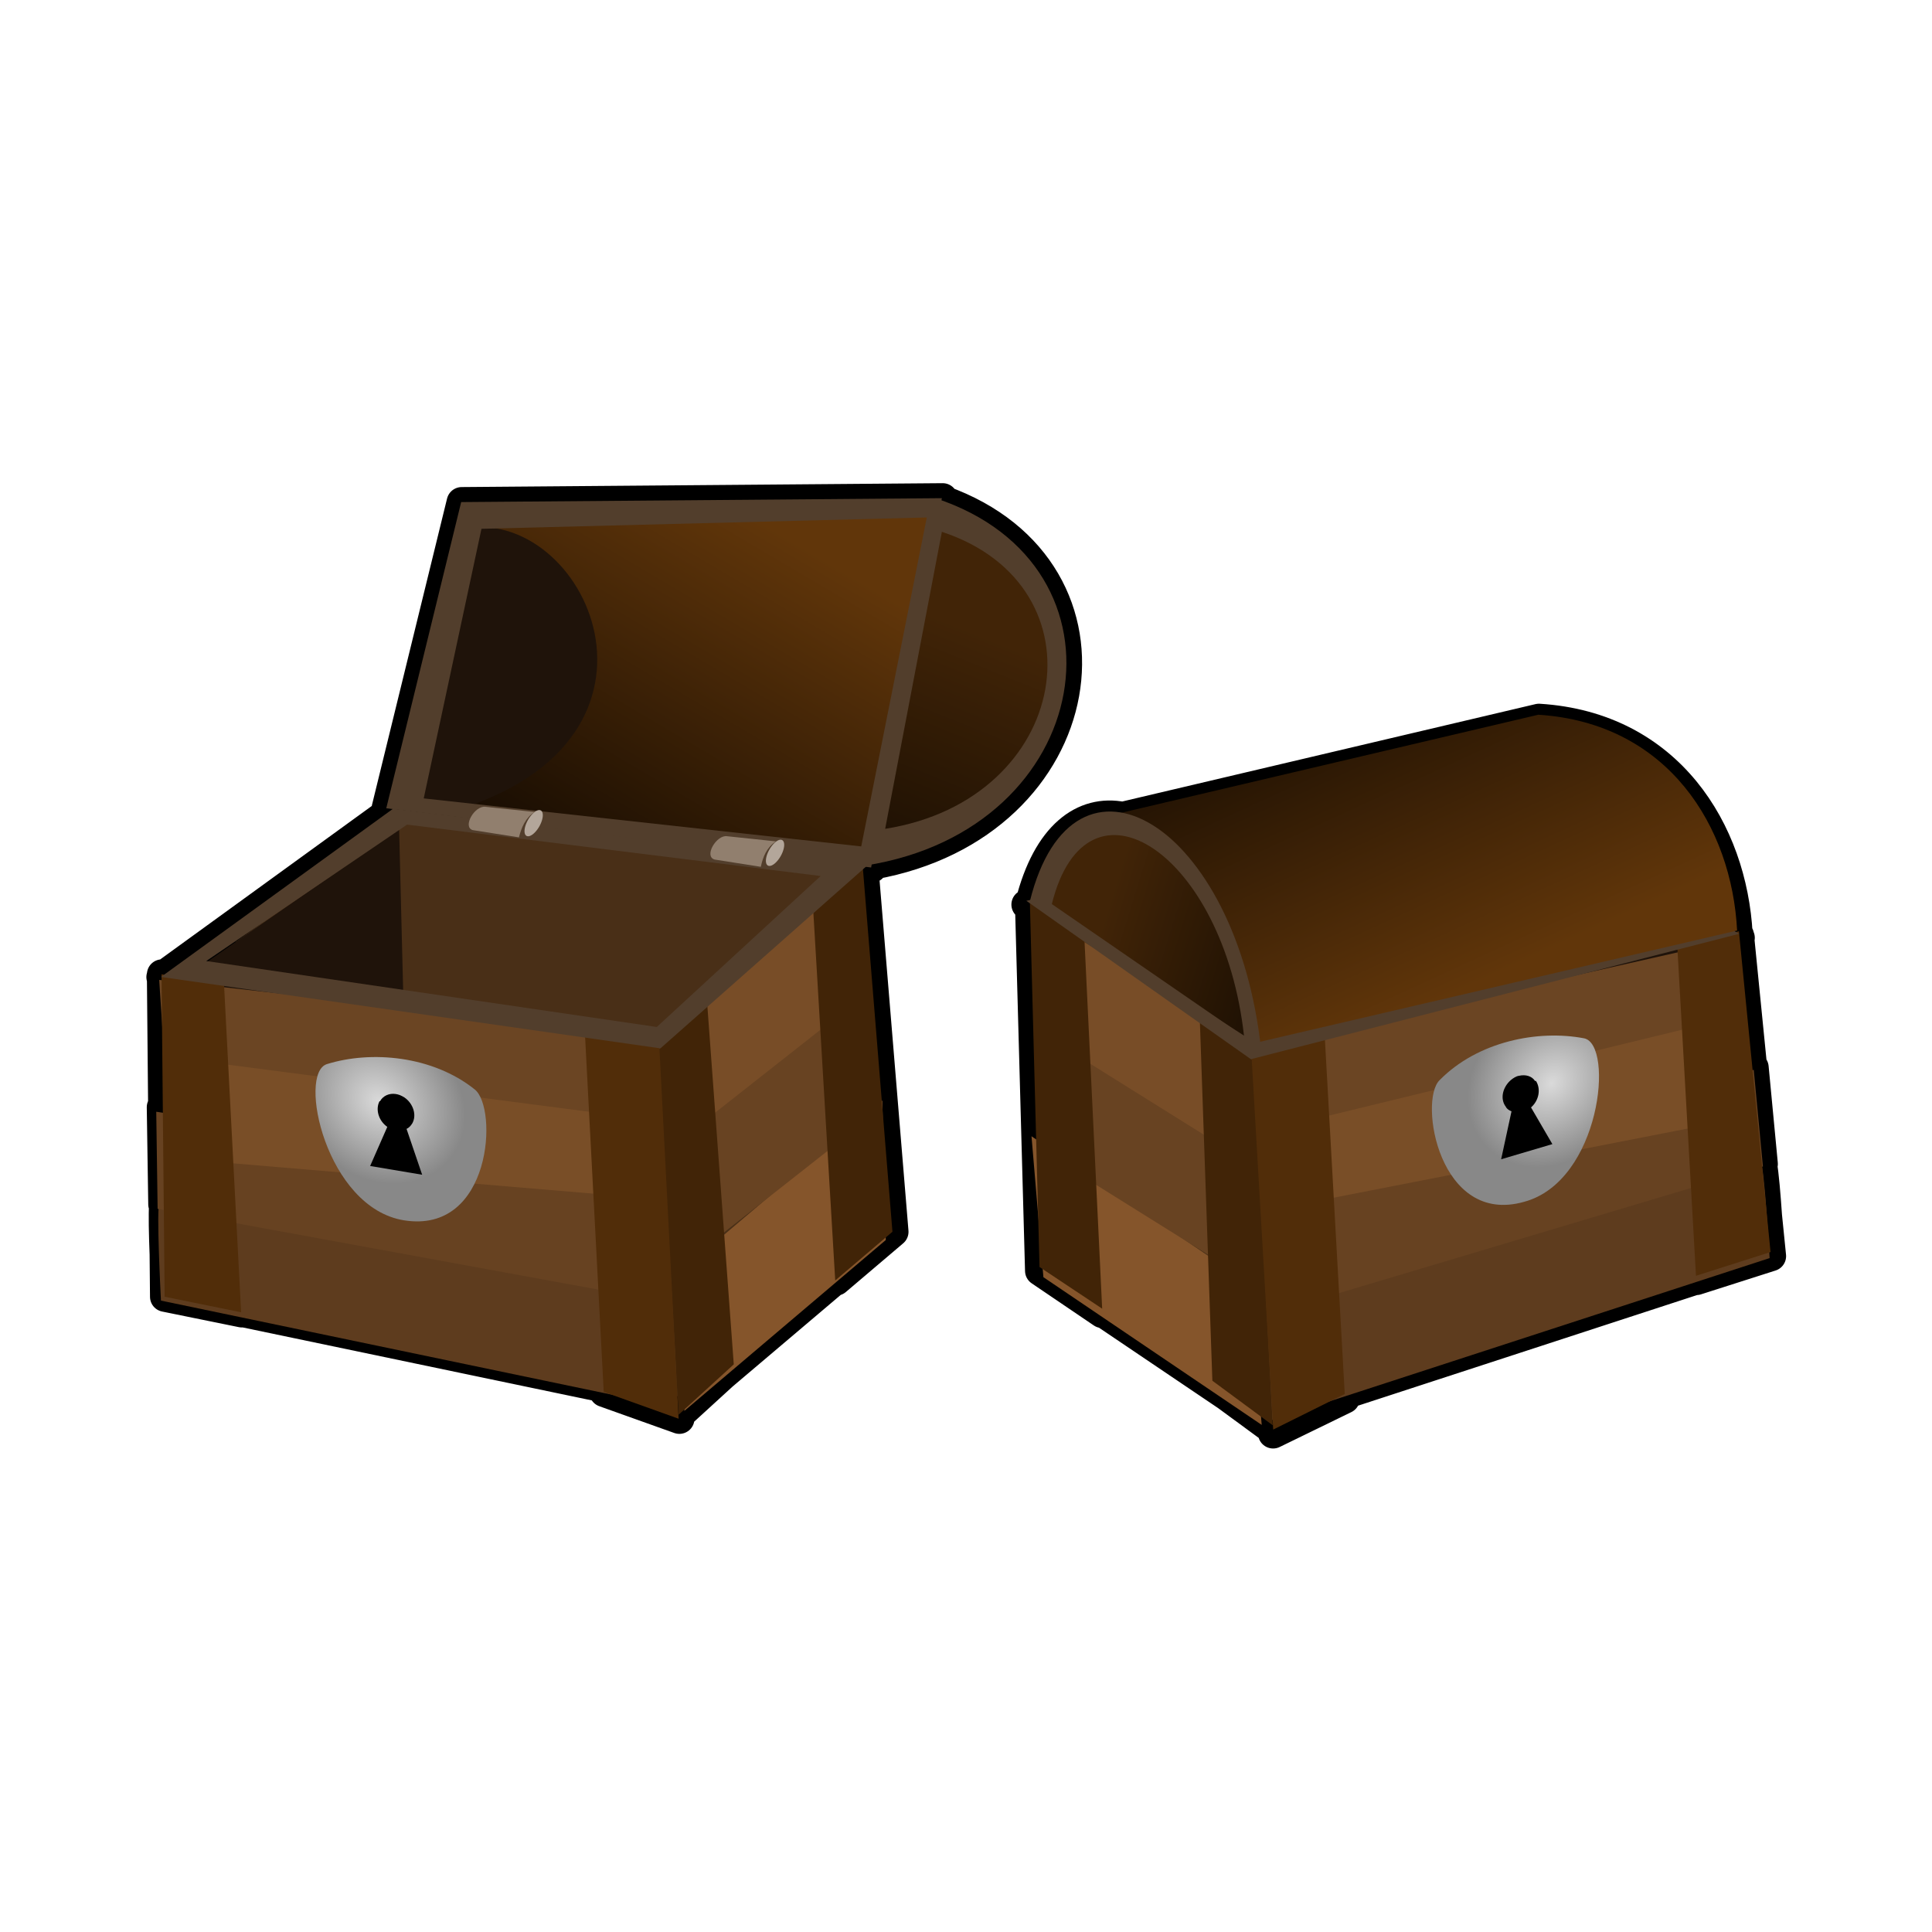 <svg:svg xmlns:dc="http://purl.org/dc/elements/1.1/" xmlns:ns1="http://sodipodi.sourceforge.net/DTD/sodipodi-0.dtd" xmlns:ns2="http://www.inkscape.org/namespaces/inkscape" xmlns:ns3="http://www.w3.org/1999/xlink" xmlns:ns5="http://web.resource.org/cc/" xmlns:rdf="http://www.w3.org/1999/02/22-rdf-syntax-ns#" xmlns:svg="http://www.w3.org/2000/svg" height="408.138" id="svg5992" version="1.0" viewBox="-30.92 -102.07 408.138 408.138" width="408.138" ns1:docbase="C:\Documents and Settings\user\Bureau\svg a mettre dans ma galerie" ns1:docname="divers_coffres.svg" ns1:modified="TRUE" ns1:version="0.32" ns2:export-filename="C:\Documents and Settings\user\Bureau\svg a mettre dans ma galerie\divers_coffres.png" ns2:export-xdpi="41.571697" ns2:export-ydpi="41.571697" ns2:output_extension="org.inkscape.output.svg.inkscape" ns2:version="0.45">
  <svg:defs id="defs5994">
    <svg:radialGradient cx="2442.7" cy="423.85" gradientTransform="matrix(.2 .033 0 .188 1658.4 173.48)" gradientUnits="userSpaceOnUse" id="radialGradient5984" r="82.646" ns2:collect="always" ns3:href="#linearGradient10523" />
    <svg:linearGradient gradientTransform="matrix(-.993 .149 .025 1.004 4410.1 -275.65)" gradientUnits="userSpaceOnUse" id="linearGradient5982" x1="2152.9" x2="2191" y1="203.93" y2="272.81" ns2:collect="always" ns3:href="#linearGradient10506" />
    <svg:linearGradient gradientTransform="matrix(-.993 .149 .025 1.004 4407.9 -275.33)" gradientUnits="userSpaceOnUse" id="linearGradient5980" x1="2192.5" x2="2246.7" y1="178.98" y2="251.96" ns2:collect="always" ns3:href="#linearGradient10480" />
    <svg:linearGradient id="linearGradient10506">
      <svg:stop id="stop10508" offset="0" style="stop-color:#412407" />
      <svg:stop id="stop10510" offset="1" style="stop-color:black" />
    </svg:linearGradient>
    <svg:linearGradient gradientTransform="matrix(.005 .593 -.374 .189 1449.6 49.776)" gradientUnits="userSpaceOnUse" id="linearGradient5990" x1="2152.9" x2="2191" y1="203.93" y2="272.81" ns2:collect="always" ns3:href="#linearGradient10506" />
    <svg:linearGradient id="linearGradient10480">
      <svg:stop id="stop10482" offset="0" style="stop-color:#61360a" />
      <svg:stop id="stop10484" offset="1" style="stop-color:#050200" />
    </svg:linearGradient>
    <svg:linearGradient gradientTransform="matrix(-.592 .127 -.199 -.572 2733.3 1176.6)" gradientUnits="userSpaceOnUse" id="linearGradient5988" x1="2295" x2="2243.8" y1="139.49" y2="219.3" ns2:collect="always" ns3:href="#linearGradient10480" />
    <svg:linearGradient id="linearGradient10523">
      <svg:stop id="stop10525" offset="0" style="stop-color:#dadada" />
      <svg:stop id="stop10527" offset="1" style="stop-color:#888" />
    </svg:linearGradient>
    <svg:radialGradient cx="2442.7" cy="423.85" gradientTransform="matrix(.12 .02 0 .114 1046.2 1303.5)" gradientUnits="userSpaceOnUse" id="radialGradient5986" r="82.646" ns2:collect="always" ns3:href="#linearGradient10523" />
  </svg:defs>
  <ns1:namedview bordercolor="#666666" borderopacity="1.0" id="base" pagecolor="#ffffff" ns2:current-layer="layer1" ns2:cx="210.82473" ns2:cy="83.944069" ns2:document-units="px" ns2:pageopacity="0.0" ns2:pageshadow="2" ns2:window-height="725" ns2:window-width="1280" ns2:window-x="0" ns2:window-y="25" ns2:zoom="1.8154313" />
  <svg:g id="layer1" transform="translate(-61.503 -141.83)" ns2:groupmode="layer" ns2:label="Calque 1">
    <svg:path d="m229.73 145.02l-101.61 0.82-15.85 64.68 1.36 0.17-48.257 35-0.569-0.08v0.48l-0.114 0.08 0.114 0.03 0.256 27.52-0.285-0.06 0.313 20.52 0.171 0.03c-0.145 2.02-0.048 6.34 0.114 10.5l0.085 8.99 16.22 3.3v-0.11l76.512 15.99 0.06 0.94 15.85 5.66-0.03-0.82 9.19-8.4 23.91-20.26 0.03 0.28 12.12-10.3-6.32-76.57 0.6-0.51 1.19 0.14 0.12-0.65c47.09-8.35 55.97-62.21 14.74-76.92l0.08-0.45zm-152.06 95.46l-3.33 2.31h-0.057l3.387-2.31z" id="path5651" style="stroke-linejoin:round;fill-rule:evenodd;stroke:#000000;stroke-linecap:round;stroke-width:6.374;fill:#492f17" ns1:nodetypes="ccccccccccccccccccccccccccccccccccc" />
    <svg:g id="g10565" transform="matrix(1.099 0 0 1.099 -2248.8 -94.351)">
      <svg:g id="g10567" transform="matrix(-.993 .149 .025 1.004 4410.1 -275.65)">
        <svg:path d="m2193.8 238.64l87.6-23.14v44.19l-49.3 20.66-38.3-41.71z" id="path10569" style="fill-rule:evenodd;fill:#492f17" ns1:nodetypes="ccccc" />
        <svg:rect height="26.709" id="rect10571" style="fill-rule:evenodd;color:#000000;fill:#85552b" transform="matrix(.828 .56 0 1 0 0)" width="47.903" x="2643.5" y="-1198.4" ns2:transform-center-x="-3.2311253" ns2:transform-center-y="15.964748" />
        <svg:rect height="24.232" id="rect10573" style="fill-rule:evenodd;color:#000000;fill:#684322" transform="matrix(.851 .526 0 1 0 0)" width="46.201" x="2576.2" y="-1093.8" ns2:transform-center-x="-3.2360271" ns2:transform-center-y="14.61411" />
        <svg:rect height="23.926" id="rect10575" style="fill-rule:evenodd;color:#000000;fill:#784d27" transform="matrix(.851 .526 0 1 0 0)" width="45.677" x="2578.1" y="-1117.3" ns2:transform-center-x="-3.235976" ns2:transform-center-y="14.614086" />
        <svg:path d="m2230.2 334.68l98.7-35.2s0.5-18.56-0.2-18.56c-0.8 0-99.3 33.49-99.3 33.49l0.8 20.27z" id="path10577" style="fill-rule:evenodd;fill:#5e3c1e" ns1:nodetypes="ccscc" />
        <svg:path d="m2230.3 314.6l98.8-32.72-0.2-18.56-98.7 30.23 0.1 21.05z" id="path10579" style="fill-rule:evenodd;fill:#674221" ns1:nodetypes="ccccc" />
        <svg:path d="m2280.7 216.26v51.46l44.5-27.93-44.5-23.53z" id="path10581" style="fill-rule:evenodd;fill:#1f130a" ns1:nodetypes="cccc" />
        <svg:path d="m2230.2 294.89l0.9-16.26 96-27.93-1.3 22-95.6 22.19z" id="path10583" style="fill-rule:evenodd;fill:#794e27" ns1:nodetypes="ccccc" />
        <svg:path d="m2231.5 279.59l0.2-16.27 96-25.06-0.6 14.73-95.6 26.6z" id="path10585" style="fill-rule:evenodd;fill:#6b4523" ns1:nodetypes="ccccc" />
      </svg:g>
      <svg:path d="m2239.9 288.74l-9.5 8.74 4.2 70.68 11-9.36-5.7-70.06z" id="path10587" style="fill-rule:evenodd;fill:#412407" ns1:nodetypes="ccccc" />
      <svg:path d="m2210 315.09l-9.5 8.75 4 70.13 10.6-9.68-5.1-69.2z" id="path10589" style="fill-rule:evenodd;fill:#412407" ns1:nodetypes="ccccc" />
      <svg:path d="m2200.8 323.4l-14.3-2.47 3.6 68.65 14.4 5.16-3.7-71.34z" id="path10591" style="fill-rule:evenodd;fill:#512d09" />
      <svg:path d="m2117.1 310.98l-12-1.67 0.6 61.98 14.7 2.99-3.3-63.3z" id="path10593" style="fill-rule:evenodd;fill:#512d09" ns1:nodetypes="ccccc" />
      <svg:path d="m2240.9 285.88l-90.2-7.47 14-55.79 88.9-1.87-12.7 65.13z" id="path10595" style="fill-rule:evenodd;color:#000000;fill:url(#linearGradient5980)" />
      <svg:path d="m2154.2 279.66l12-56.32c23.2-0.28 41.1 45.53-12 56.32z" id="path10597" style="fill-rule:evenodd;color:#000000;fill:#1f130a" ns1:nodetypes="ccc" />
      <svg:path d="m2149.6 277.49l91 11.05-39.6 35.01-96-13.73 44.6-32.33zm2.7 3.05l-38.6 26.22 86.6 12.68 31.5-29.02-79.5-9.88z" id="path10599" style="fill-rule:evenodd;fill:#523e2c" />
      <svg:path d="m2241.2 285.57l12.8-63.79c24.8-0.09 44 52.08-12.8 63.79z" id="path10601" style="fill-rule:evenodd;color:#000000;fill:url(#linearGradient5982)" ns1:nodetypes="ccc" />
      <svg:path d="m2162.7 218.54l92.4-0.75-13.6 70.99-93.2-11.38 14.4-58.86zm3.9 5.14l-11.1 51.82 84.1 9.23 12.6-63.23-85.6 2.18z" id="path10603" style="fill-rule:evenodd;color:#000000;fill:#523e2c" />
      <svg:path d="m2253.9 217.81c39.2 12.91 30.9 63.58-13.4 70.58l13.4-70.58zm1.2 6.45l-10.9 57.09c35.8-5.66 42.6-46.65 10.9-57.09z" id="path10605" style="fill-rule:evenodd;color:#000000;fill:#523e2c" />
      <svg:path d="m2223.2 283.76c-1.8 1.2-2.5 2.98-2.9 4.89l-8.9-1.4c-2.1-0.63 0.4-4.79 2.4-4.48l9.4 0.99z" id="path10607" style="fill-rule:evenodd;fill:#917f6e" ns1:nodetypes="ccccc" />
      <svg:path d="m2209.1 230.97a3.111 3.72 0 1 1 0 0.01" id="path10609" style="fill-rule:evenodd;color:#000000;fill:#b3a69a" transform="matrix(-.218 -.403 -.436 .587 2806 1041.9)" ns1:cx="2211.8247" ns1:cy="232.68178" ns1:end="9.8998895" ns1:open="true" ns1:rx="3.1114354" ns1:ry="3.7201946" ns1:start="3.6184187" ns1:type="arc" />
      <svg:path d="m2176.8 278.11c-1.8 1.2-2.5 2.98-3 4.88l-8.9-1.4c-2-0.62 0.4-4.79 2.5-4.47l9.4 0.99z" id="path10611" style="fill-rule:evenodd;fill:#917f6e" ns1:nodetypes="ccccc" />
      <svg:path d="m2209.1 230.97a3.111 3.72 0 1 1 0 0.01" id="path10613" style="fill-rule:evenodd;color:#000000;fill:#b3a69a" transform="matrix(-.218 -.403 -.436 .587 2759.6 1036.2)" ns1:cx="2211.8247" ns1:cy="232.68178" ns1:end="9.8998895" ns1:open="true" ns1:rx="3.1114354" ns1:ry="3.7201946" ns1:start="3.6184187" ns1:type="arc" />
      <svg:path d="m2136.9 326.57c8.5-2.64 20.3-1.62 28.4 4.87 4.5 3.53 3.3 27.87-13.6 25.16-15-2.42-20.5-28.28-14.8-30.03z" id="path10615" style="fill-rule:evenodd;fill:url(#radialGradient5984)" ns1:nodetypes="csss" />
      <svg:path d="m2150.1 332.32c-1.2-0.18-2.4 0.31-3 1.39h-0.1c-0.8 1.55-0.2 3.74 1.5 4.93l-3.3 7.52 10 1.68-3-8.81c0.5-0.24 0.8-0.59 1.1-1.06 0.9-1.57 0.2-3.8-1.5-4.98-0.6-0.37-1.1-0.59-1.7-0.67z" id="path10617" style="fill-rule:evenodd;color:#000000;fill:#000000" />
    </svg:g>
    <svg:path d="m355.68 191.61l-87.93 20.72c-8.23-1.63-15.88 3.85-19.52 18.32l-0.8 0.2 0.77 0.54 2.11 76.83 13.14 8.91v-0.26l26.27 17.73 9.73 7.14-0.14-2.47h0.02l0.2 3.3 15.14-7.37-0.05-0.91 74.32-24.25v0.12l15.77-5.04-0.86-8.54c-0.29-4.27-0.67-8.8-1.05-10.87l0.17-0.05-1.94-20.41-0.31 0.09-2.73-27.43 0.11-0.03-0.11-0.06-0.06-0.48-0.54 0.14-0.31-0.17 0.57-0.14c-1.16-21.85-14.6-43.86-41.97-45.56z" id="path5842" style="stroke-linejoin:round;fill-rule:evenodd;stroke:#000000;stroke-linecap:round;stroke-width:6.374;fill:#492f17" ns1:nodetypes="ccccccccccccccccccccccccccccccc" />
    <svg:g id="g10723" transform="matrix(-1.81 .198 .198 1.81 2505.2 -2531.8)">
      <svg:g id="g10627" transform="matrix(-.599 .09 .015 .606 2706.9 1032.5)">
        <svg:path d="m2193.8 238.64l87.6-23.14v44.19l-49.3 20.66-38.3-41.71z" id="path10629" style="fill-rule:evenodd;fill:#492f17" ns1:nodetypes="ccccc" />
        <svg:rect height="27.07" id="rect10631" style="fill-rule:evenodd;color:#000000;fill:#85552b" transform="matrix(.828 .56 0 1 0 0)" width="47.819" x="2643.6" y="-1198.7" ns2:transform-center-x="-3.2311253" ns2:transform-center-y="15.964748" />
        <svg:rect height="24.332" id="rect10633" style="fill-rule:evenodd;color:#000000;fill:#684322" transform="matrix(.851 .526 0 1 0 0)" width="46.243" x="2576.1" y="-1093.9" ns2:transform-center-x="-3.2360271" ns2:transform-center-y="14.61411" />
        <svg:rect height="23.926" id="rect10635" style="fill-rule:evenodd;color:#000000;fill:#784d27" transform="matrix(.851 .526 0 1 0 0)" width="45.677" x="2578.1" y="-1117.3" ns2:transform-center-x="-3.235976" ns2:transform-center-y="14.614086" />
        <svg:path d="m2230.2 334.68l98.7-35.2s0.5-18.56-0.2-18.56c-0.8 0-99.3 33.49-99.3 33.49l0.8 20.27z" id="path10637" style="fill-rule:evenodd;fill:#5e3c1e" ns1:nodetypes="ccscc" />
        <svg:path d="m2230.3 314.6l98.8-32.72-0.2-18.56-98.7 30.23 0.1 21.05z" id="path10639" style="fill-rule:evenodd;fill:#674221" ns1:nodetypes="ccccc" />
        <svg:path d="m2280.7 216.26v51.46l44.5-27.93-44.5-23.53z" id="path10641" style="fill-rule:evenodd;fill:#1f130a" ns1:nodetypes="cccc" />
        <svg:path d="m2230.2 294.89l0.9-16.26 96-27.93-1.3 22-95.6 22.19z" id="path10643" style="fill-rule:evenodd;fill:#794e27" ns1:nodetypes="ccccc" />
        <svg:path d="m2231.5 279.59l0.2-16.27 96-25.06-0.6 14.73-95.6 26.6z" id="path10645" style="fill-rule:evenodd;fill:#6b4523" ns1:nodetypes="ccccc" />
      </svg:g>
      <svg:path d="m1397.2 1373.1l-5.8 5.3 2.6 42.6 6.7-5.6-3.5-42.3z" id="path10647" style="fill-rule:evenodd;fill:#412407" ns1:nodetypes="ccccc" />
      <svg:path d="m1379.1 1389l-5.7 5.3 2.4 42.3 6.4-5.9-3.1-41.7z" id="path10649" style="fill-rule:evenodd;fill:#412407" ns1:nodetypes="ccccc" />
      <svg:path d="m1373.6 1394l-8.7-1.5 2.2 41.4 8.7 3.2-2.2-43.1z" id="path10651" style="fill-rule:evenodd;fill:#512d09" />
      <svg:path d="m1323.1 1386.5l-7.3-1 0.4 37.4 8.9 1.8-2-38.2z" id="path10653" style="fill-rule:evenodd;fill:#512d09" ns1:nodetypes="ccccc" />
      <svg:path d="m1335 1395.9c5.2-1.6 12.3-1 17.2 3 2.7 2.1 1.9 16.8-8.2 15.1-9.1-1.4-12.4-17-9-18.1z" id="path10675" style="fill-rule:evenodd;fill:url(#radialGradient5986)" ns1:nodetypes="csss" />
      <svg:path d="m1343 1399.4c-0.8-0.1-1.5 0.2-1.8 0.8h-0.1c-0.5 1-0.1 2.3 0.9 3l-2 4.5 6.1 1.1-1.8-5.4c0.2-0.1 0.5-0.3 0.6-0.6 0.6-1 0.1-2.3-0.9-3-0.3-0.2-0.7-0.4-1-0.4z" id="path10677" style="fill-rule:evenodd;color:#000000;fill:#000000" />
      <svg:path d="m1342.7 1366.3l54.9 6.7-23.9 21.1-57.9-8.3 26.9-19.5zm1.6 1.8l-23.3 15.9 52.3 7.6 19-17.5-48-6z" id="path10659" style="fill-rule:evenodd;fill:#523e2c" />
      <svg:path d="m1387.6 1364.3l-51.4-6.3c-14.9 2.6-20.9 15.4-20.2 27.4l57.2 6.9 14.4-28z" id="path10655" style="fill-rule:evenodd;color:#000000;fill:url(#linearGradient5988)" ns1:nodetypes="ccccc" />
      <svg:path d="m1373.2 1392.1l22.5-18.2c-1.4-14.1-21.6-16.4-22.5 18.2z" id="path10661" style="fill-rule:evenodd;color:#000000;fill:url(#linearGradient5990)" ns1:nodetypes="ccc" />
      <svg:path d="m1397.2 1373.1c-7.2-19.6-24.9-6.4-24.8 20.2l24.8-20.2zm-2.5 0.6l-20.5 17.7c0-21.4 14.7-33.5 20.5-17.7z" id="path10665" style="fill-rule:evenodd;color:#000000;fill:#523e2c" ns1:nodetypes="cccccc" />
    </svg:g>
  </svg:g>
</svg:svg>
